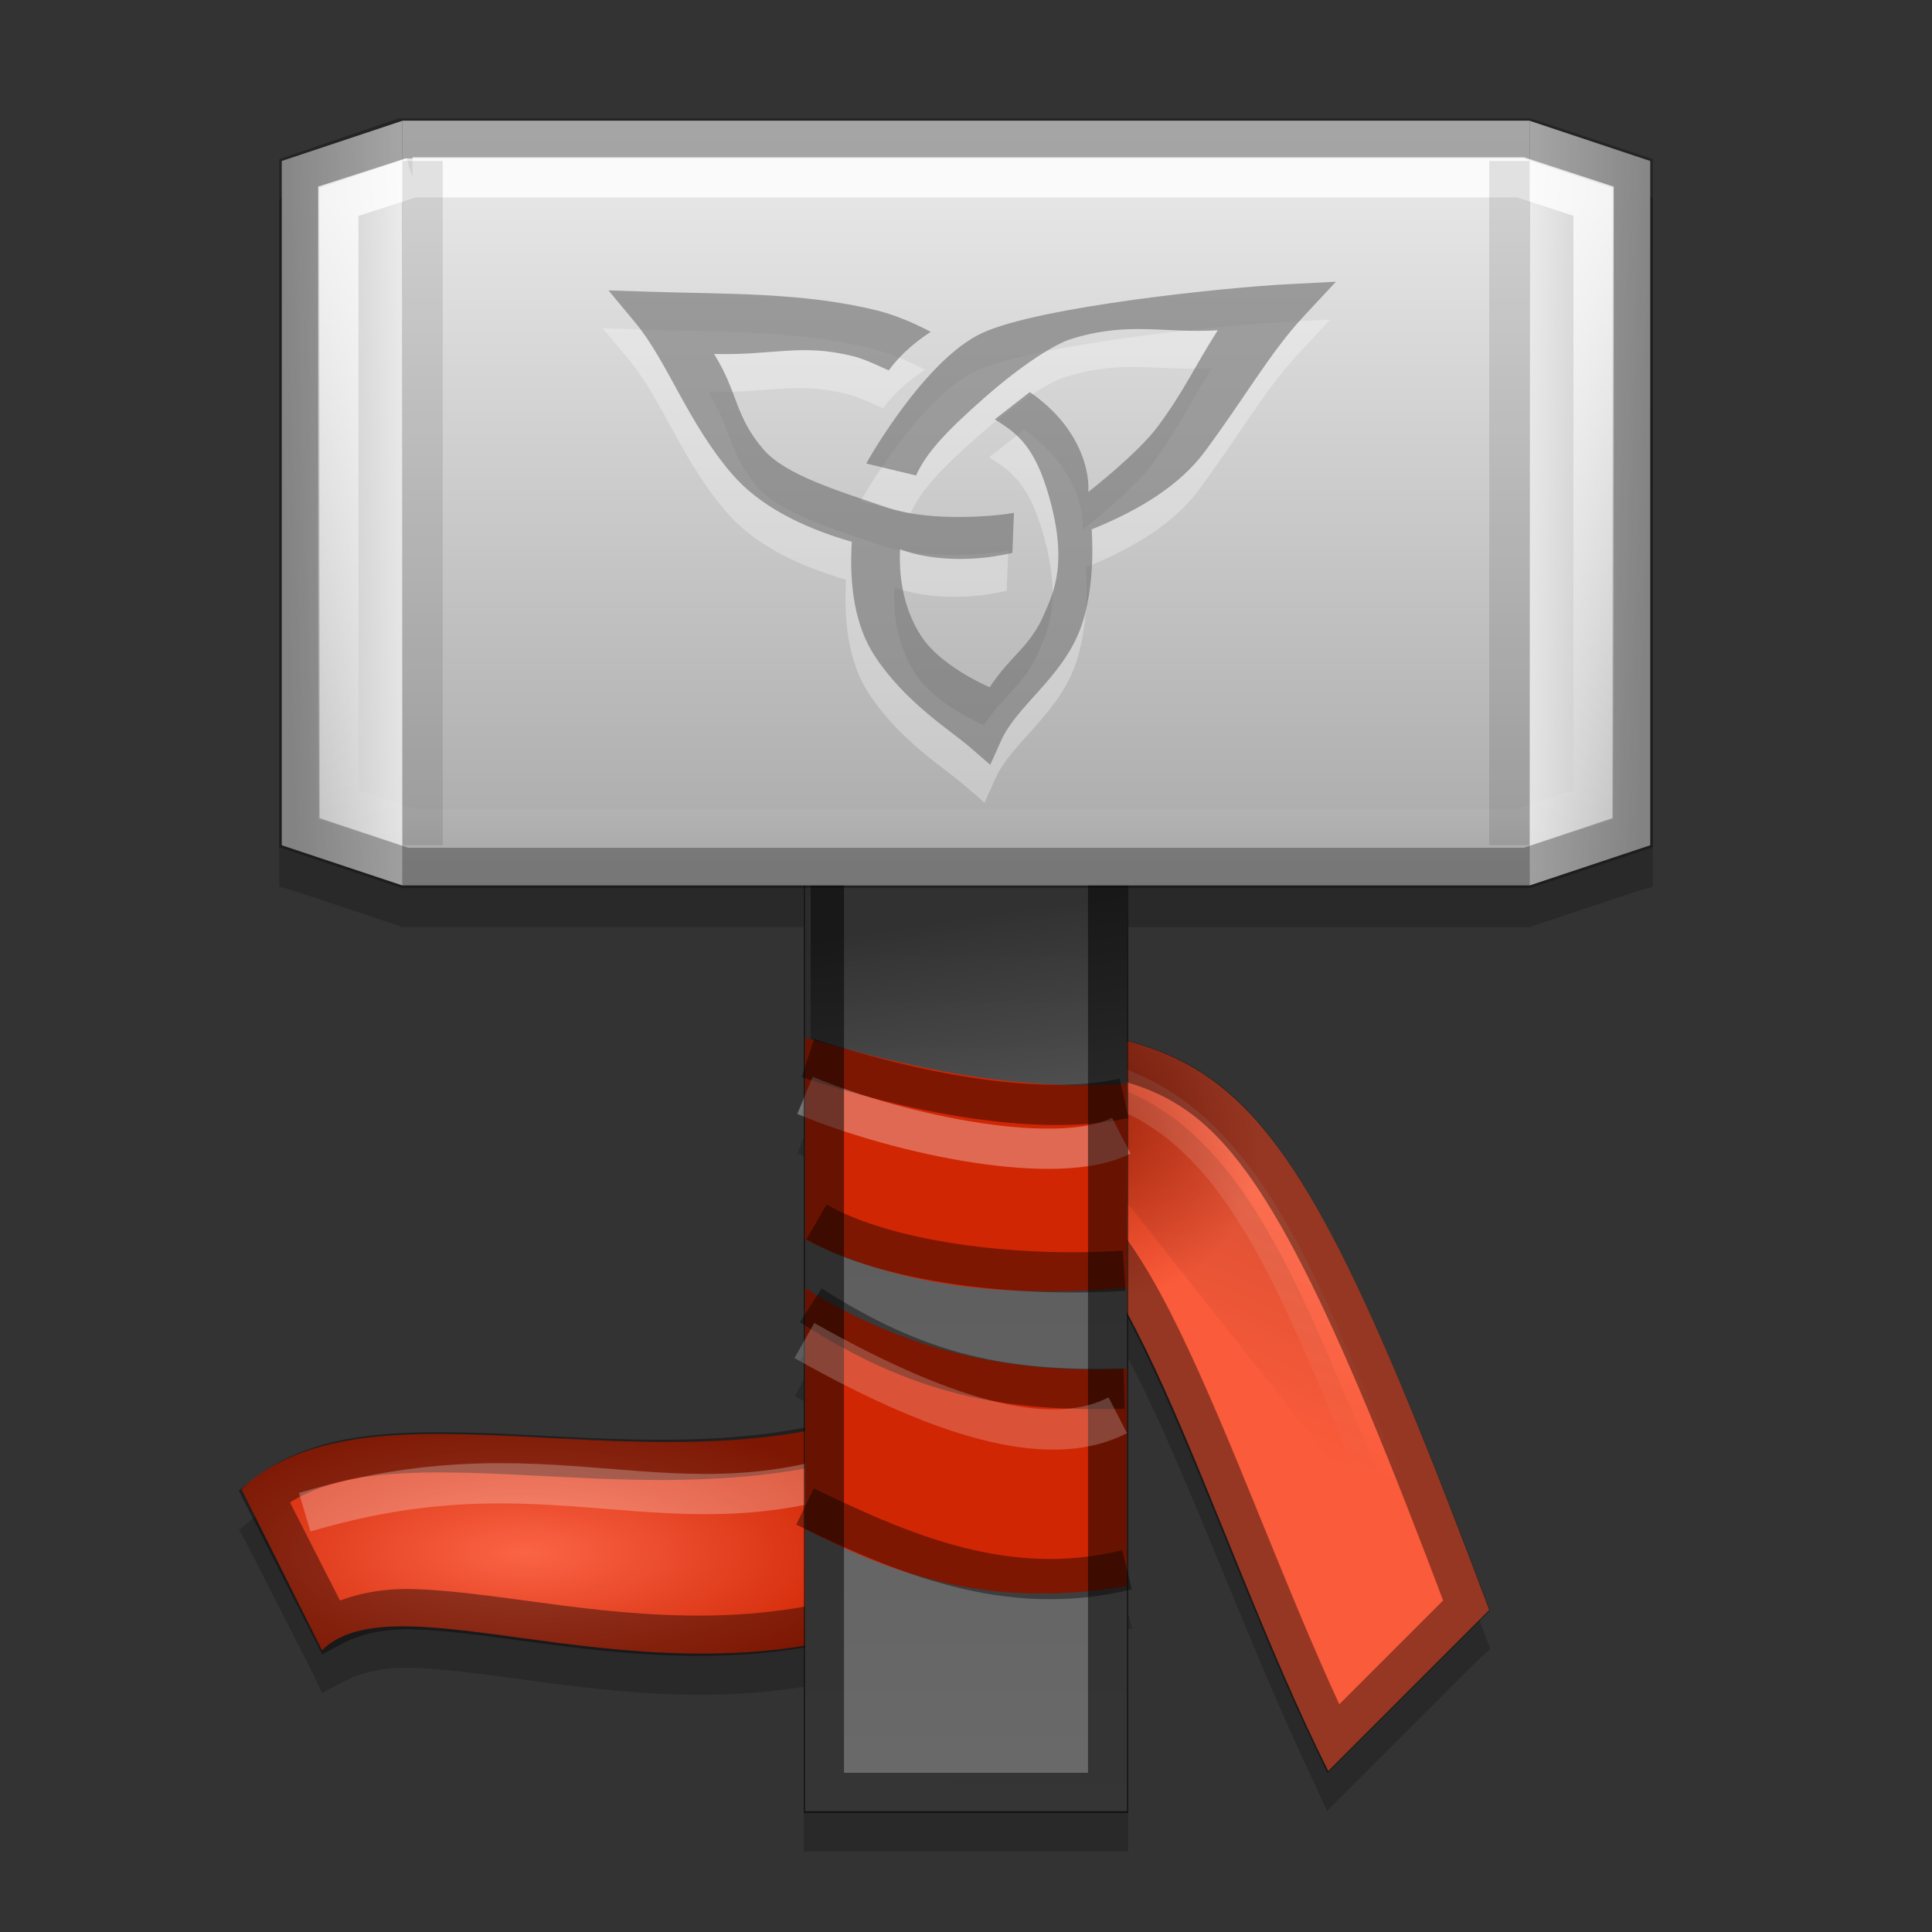 <?xml version="1.0" encoding="UTF-8" standalone="no"?>
<svg xmlns="http://www.w3.org/2000/svg" xmlns:xlink="http://www.w3.org/1999/xlink" xmlns:inkscape="http://www.inkscape.org/namespaces/inkscape" version="1.1" width="48" height="48">
 <rect width="100%" height="100%" fill="#333333" stroke="none"/>
 <defs id="defs4">
  <linearGradient id="linearGradient911">
   <stop id="stop913" stop-color="#ffffff"/>
   <stop id="stop915" offset="1" stop-color="#ffffff" stop-opacity="0"/>
  </linearGradient>
  <linearGradient id="linearGradient2009">
   <stop id="stop2011"/>
   <stop id="stop2013" offset="1" stop-opacity="0"/>
  </linearGradient>
  <linearGradient id="linearGradient1995">
   <stop id="stop1997" stop-color="#ac1f03"/>
   <stop id="stop1999" offset="1" stop-color="#fa5b3a"/>
  </linearGradient>
  <linearGradient id="linearGradient1987">
   <stop id="stop1989" stop-color="#fb6446"/>
   <stop id="stop1991" offset="1" stop-color="#d02604"/>
  </linearGradient>
  <linearGradient id="linearGradient1963">
   <stop id="stop1965" stop-color="#6a6a6a"/>
   <stop id="stop1967" offset="1" stop-color="#505050"/>
  </linearGradient>
  <linearGradient id="linearGradient865">
   <stop id="stop867" stop-color="#ebebeb"/>
   <stop id="stop869" offset="1" stop-color="#bbbbbb"/>
  </linearGradient>
  <linearGradient id="linearGradient820">
   <stop id="stop822" stop-color="#ebebeb"/>
   <stop id="stop824" offset="1" stop-color="#a7a7a7"/>
  </linearGradient>
  <linearGradient y1="1007.36" x2="0" y2="1024.36" id="linearGradient826" xlink:href="#linearGradient820" gradientUnits="userSpaceOnUse" gradientTransform="matrix(1,0,0,1.118,0,-118.514)"/>
  <linearGradient y1="5" x2="0" y2="21" id="linearGradient855" xlink:href="#linearGradient911" gradientUnits="userSpaceOnUse"/>
  <linearGradient x1="37.767" y1="1016.25" x2="41" y2="1016.36" id="linearGradient871" xlink:href="#linearGradient865" gradientUnits="userSpaceOnUse"/>
  <linearGradient x1="10.194" y1="1015.25" x2="7" y2="1015.36" id="linearGradient879" xlink:href="#linearGradient865" gradientUnits="userSpaceOnUse"/>
  <linearGradient id="linearGradient2415">
   <stop id="stop2417" stop-color="#eeeeec"/>
   <stop id="stop2419" offset="1" stop-color="#eeeeec" stop-opacity="0"/>
  </linearGradient>
  <linearGradient x1="21.664" y1="-0.025" x2="29" y2="15.225" id="linearGradient2498" xlink:href="#linearGradient2415" gradientUnits="userSpaceOnUse" gradientTransform="translate(59.574,1007.281)"/>
  <radialGradient cx="18.634" cy="17.486" r="40.693" fx="18.934" fy="17.81" id="radialGradient1542" xlink:href="#linearGradient4750" gradientUnits="userSpaceOnUse" gradientTransform="scale(1.037,0.964)"/>
  <linearGradient id="linearGradient4750">
   <stop id="stop4752" stop-color="#ffffff"/>
   <stop id="stop4758" offset="0.379" stop-color="#fefefe"/>
   <stop id="stop4754" offset="1" stop-color="#1d1d1d"/>
  </linearGradient>
  <linearGradient x1="27.929" y1="1049.22" x2="28" y2="1019.58" id="linearGradient1969" xlink:href="#linearGradient1963" gradientUnits="userSpaceOnUse"/>
  <linearGradient x1="27.643" y1="1026.32" x2="28" y2="1030.17" id="linearGradient1979" xlink:href="#linearGradient2009" gradientUnits="userSpaceOnUse" gradientTransform="matrix(1,0,0,1.69,0,-707.838)"/>
  <radialGradient cx="13.07" cy="1043.36" r="9" id="radialGradient1993" xlink:href="#linearGradient1987" gradientUnits="userSpaceOnUse" gradientTransform="matrix(1,0,0,0.394,0,631.862)"/>
  <radialGradient cx="27.07" cy="1041.31" r="8" id="radialGradient2001" xlink:href="#linearGradient1995" gradientUnits="userSpaceOnUse" gradientTransform="matrix(-0.336,0.423,-0.529,-0.421,586.214,1458.773)"/>
  <linearGradient x1="37.574" y1="22.952" x2="31.772" y2="35.732" id="linearGradient2015" xlink:href="#linearGradient2009" gradientUnits="userSpaceOnUse"/>
  <linearGradient x1="37.574" y1="22.952" x2="31.772" y2="35.732" id="linearGradient921" xlink:href="#linearGradient911" gradientUnits="userSpaceOnUse"/>
 </defs>
 <g transform="translate(0,-1004.362)" id="layer1">
  <path d="m 9.906,1008.269 -0.062,0.031 -2.562,0.875 -0.344,0.125 0,0.344 0,16.375 0,0.375 0.344,0.094 2.625,0.875 0.062,0.031 0.094,0 9.906,0 0,4.5 -0.062,0.188 c 0.018,0.01 0.044,-0.01 0.062,0 v 0.531 l -0.156,0.406 c 0.05,0.021 0.105,0.042 0.156,0.062 v 4.938 l -0.094,0.156 c 0.033,0.021 0.061,0.042 0.094,0.062 v 0.406 l -0.219,0.406 c 0.077,0.044 0.143,0.083 0.219,0.125 v 1.625 c -1.935,0.37 -3.95,0.316 -5.875,0.219 -1.655,-0.084 -3.233,-0.19 -4.625,-0.062 -0.662,0.06 -1.256,0.203 -1.812,0.406 -0.161,0.054 -0.317,0.12 -0.469,0.188 -0.125,0.059 -0.257,0.119 -0.375,0.188 -0.163,0.091 -0.32,0.201 -0.469,0.312 -0.03,0.023 -0.064,0.039 -0.094,0.062 -0.088,0.07 -0.168,0.141 -0.25,0.219 l -0.062,0.031 0.188,0.344 1.656,3.25 0.219,0.469 0.469,-0.25 c 0.496,-0.269 1.074,-0.4 1.812,-0.375 1.001,0.033 2.237,0.233 3.594,0.406 1.851,0.236 3.944,0.42 6.094,0.062 v 3.594 0.5 h 0.5 7.062 0.5 v -0.5 -5.031 c 0.031,-0.01 0.062,0.01 0.094,0 l -0.094,-0.375 v -6.344 c 0.285,0.537 0.556,1.111 0.844,1.75 1.193,2.651 2.431,5.992 3.812,8.875 l 0.281,0.625 0.031,-0.031 0.469,-0.469 3.312,-3.312 0.25,-0.219 -0.125,-0.312 c -2.186,-5.806 -3.66,-9.155 -5.125,-11.156 -0.005,-0.01 0.005,-0.024 0,-0.031 -0.49,-0.666 -0.982,-1.194 -1.5,-1.594 -0.679,-0.523 -1.418,-0.812 -2.25,-1.031 v -3.812 h 9.906 0.094 l 0.062,-0.031 2.625,-0.875 0.344,-0.094 v -0.375 -16.375 -0.375 l -0.344,-0.094 -2.625,-0.875 -0.062,-0.031 H 37.937 10.031 10 9.906 z" inkscape:connector-curvature="0" id="path3090" opacity="0.2"/>
  <path d="m 21,1029.362 c 9.354,1.17 10,-1 16,15 l -4,4 c -3,-6 -5.19,-14.641 -8,-14 z" inkscape:connector-curvature="0" id="path1949" fill="url(#radialGradient2001)"/>
  <path d="m 6,1041.362 c 3.524,-3.341 12,1 18,-3 l -1,6 c -6.323,2.808 -13.015,-0.962 -15,1 z" inkscape:connector-curvature="0" id="path1933" fill="url(#radialGradient1993)"/>
  <path d="M 35.714,39.643 C 32.62,34.117 31.576,26.409 25.5,26.714" inkscape:connector-curvature="0" transform="translate(0,1004.362)" id="path2007" opacity="0.3" fill="url(#linearGradient2015)" stroke="url(#linearGradient921)"/>
  <path d="m 22.062,1029.969 3.156,3.937 c 0.363,-0.014 0.712,0.041 1.031,0.219 0.413,0.23 0.777,0.594 1.125,1.031 0.696,0.874 1.325,2.102 1.969,3.531 1.206,2.679 2.416,6.025 3.781,8.875 l 3.312,-3.312 c -2.918,-7.752 -4.577,-11.104 -6.469,-12.562 -0.959,-0.739 -2.004,-1.044 -3.438,-1.25 -1.145,-0.165 -2.758,-0.29 -4.469,-0.469 z" inkscape:connector-curvature="0" id="path2005" opacity="0.4" fill="none" stroke="#000000"/>
  <path d="m 23.438,1039.156 c -2.964,1.599 -6.332,1.56 -9.375,1.406 -1.659,-0.084 -3.23,-0.183 -4.562,-0.062 -1.209,0.11 -2.178,0.425 -2.938,1.031 l 1.656,3.25 c 0.586,-0.317 1.285,-0.465 2.094,-0.437 1.051,0.035 2.278,0.234 3.625,0.406 2.629,0.336 5.681,0.528 8.656,-0.719 l 0.844,-4.875 z" inkscape:connector-curvature="0" id="path1983" opacity="0.4" fill="none" stroke="#000000"/>
  <rect width="8" height="29" x="20" y="1020.36" id="rect818" fill="url(#linearGradient1969)"/>
  <rect width="7.857" height="7" x="20.14" y="1026.36" id="rect1971" opacity="0.43" fill="url(#linearGradient1979)"/>
  <path d="m 20,1030.143 0,5.017 c 2.667,1.312 5.333,1.4 8,1.202 v -5.077 c -2.783,0.199 -5.406,-0.399 -8,-1.142 z" inkscape:connector-curvature="0" id="path1939" fill="#d02604"/>
  <path d="m 7.571,37.571 c 6.576,-1.966 9.378,1.013 15.072,-1.571" inkscape:connector-curvature="0" transform="translate(0,1004.362)" id="path1985" opacity="0.25" fill="none" stroke="#ffffff"/>
  <path d="m 20,1036.362 0,5.988 c 2.172,1.109 4.512,2.001 8,1.418 v -5.406 c -2.849,0.153 -5.532,-0.44 -8,-2 z" inkscape:connector-curvature="0" id="path1941" fill="#d02604"/>
  <path d="m 20.143,32.429 c 2.701,1.736 4.824,2.152 7.786,2.071" inkscape:connector-curvature="0" transform="translate(0,1004.362)" id="path1951" opacity="0.4" fill="none" stroke="#000000"/>
  <path d="m 20.286,30.357 c 1.696,0.986 4.906,1.392 7.643,1.214" inkscape:connector-curvature="0" transform="translate(0,1004.362)" id="path1953" opacity="0.4" fill="none" stroke="#000000"/>
  <path d="m 20.071,26.286 c 2.48,0.819 5.704,1.488 7.857,1" inkscape:connector-curvature="0" transform="translate(0,1004.362)" id="path1955" opacity="0.4" fill="none" stroke="#000000"/>
  <path d="m 20,37.429 c 2.417,1.167 5.014,2.304 8,1.571" inkscape:connector-curvature="0" transform="translate(0,1004.362)" id="path1957" opacity="0.4" fill="none" stroke="#000000"/>
  <path d="m 20,27.214 c 2.437,1.012 6.317,1.795 7.857,1" inkscape:connector-curvature="0" transform="translate(0,1004.362)" id="path1959" opacity="0.31" fill="none" stroke="#ffffff"/>
  <path d="m 20.469,1020.844 0,28.062 7.062,0 0,-28.062 -7.062,0 z" inkscape:connector-curvature="0" id="path1931" opacity="0.5" fill="none" stroke="#000000"/>
  <path d="m 19.985,1037.667 c 3.777,2.138 6.246,2.652 7.786,1.857" inkscape:connector-curvature="0" id="path1961" opacity="0.21" fill="none" stroke="#ffffff"/>
  <rect width="28" height="19" x="10" y="1007.36" id="rect812" fill="url(#linearGradient826)"/>
  <path d="m 24.46,1024.304 -0.526,-0.454 c -0.464,-0.401 -1.594,-1.1 -2.348,-2.256 -0.476,-0.728 -0.635,-1.722 -0.565,-2.829 -1.277,-0.368 -2.314,-0.915 -2.973,-1.681 -1.105,-1.283 -1.6,-2.786 -2.401,-3.757 l -0.671,-0.808 1.066,0.034 c 1.814,0.06 3.774,0.01 5.596,0.462 0.473,0.118 0.909,0.307 1.344,0.532 -0.518,0.339 -0.841,0.684 -1.042,0.957 -0.004,0.01 -0.558,-0.27 -0.864,-0.346 -1.336,-0.332 -1.973,-0.02 -3.477,-0.06 0.608,0.98 0.507,1.535 1.228,2.373 0.548,0.637 1.869,1.031 3.054,1.437 1.185,0.405 2.946,0.187 3.168,0.137 l -0.038,0.995 c -0.294,0.068 -0.626,0.123 -0.994,0.142 -1.104,0.057 -1.725,-0.205 -1.797,-0.238 -0.042,0.857 0.154,1.596 0.528,2.169 0.468,0.717 1.565,1.208 1.698,1.266 0.527,-0.803 1.011,-1.001 1.367,-1.846 0.216,-0.512 0.618,-1.281 0.045,-3.102 -0.357,-1.134 -0.816,-1.409 -1.285,-1.709 l 0.87,-0.677 c 0.28,0.192 0.6,0.463 0.858,0.798 0.648,0.841 0.603,1.595 0.595,1.684 0,0 1.222,-0.949 1.724,-1.624 0.651,-0.875 0.889,-1.445 1.493,-2.394 -1.34,0.084 -2.213,-0.23 -3.649,0.219 -0.388,0.121 -1.198,0.62 -2.159,1.467 -0.962,0.847 -1.438,1.369 -1.688,1.922 l -1.237,-0.297 c 0.014,-0.035 1.444,-2.578 2.878,-3.242 1.434,-0.664 6.077,-1.134 7.575,-1.212 l 1.217,-0.063 -0.797,0.854 c -0.833,0.893 -1.473,2.037 -2.471,3.378 -0.595,0.8 -1.574,1.428 -2.803,1.921 0,0 0.129,1.415 -0.297,2.513 -0.457,1.177 -1.565,1.88 -1.944,2.719 l -0.278,0.617 z" inkscape:connector-curvature="0" id="path2027" opacity="0.3" fill="#ffffff" fill-rule="evenodd"/>
  <path d="m 38,1007.362 3,1 0,17 -3,1 z" inkscape:connector-curvature="0" id="path816" fill="url(#linearGradient871)"/>
  <path d="m 10,1007.362 -3,1 0,17 3,1 z" inkscape:connector-curvature="0" id="path833" fill="url(#linearGradient879)"/>
  <path d="m 10,3.438 -2.562,0.875 0,16.375 2.625,0.875 27.875,0 2.625,-0.875 0,-16.375 -2.625,-0.875 -27.906,0 -0.031,0 z" inkscape:connector-curvature="0" transform="translate(0,1004.362)" id="path845" opacity="0.3" fill="none" stroke="#000000"/>
  <path d="M 10.25,4.406 8.406,5 l 0,15 1.812,0.594 27.562,0 1.812,-0.594 0,-15 -1.812,-0.594 -27.531,0 z" inkscape:connector-curvature="0" transform="translate(0,1004.362)" id="path847" opacity="0.79" fill="none" stroke="url(#linearGradient855)"/>
  <rect width="1" height="17" x="10" y="1008.36" id="rect881" opacity="0.1"/>
  <rect width="1" height="17" x="37" y="1008.36" id="rect883" opacity="0.1"/>
  <path d="m 24.602,1023.362 -0.526,-0.454 c -0.464,-0.401 -1.594,-1.1 -2.348,-2.256 -0.476,-0.728 -0.635,-1.722 -0.565,-2.829 -1.277,-0.368 -2.314,-0.915 -2.973,-1.681 -1.105,-1.283 -1.6,-2.786 -2.401,-3.757 l -0.671,-0.808 1.066,0.034 c 1.814,0.06 3.774,0.01 5.596,0.462 0.473,0.118 0.909,0.307 1.344,0.532 -0.518,0.339 -0.841,0.684 -1.042,0.957 -0.004,0.01 -0.558,-0.27 -0.864,-0.346 -1.336,-0.332 -1.973,-0.02 -3.477,-0.06 0.608,0.98 0.507,1.535 1.228,2.373 0.548,0.637 1.869,1.031 3.054,1.437 1.185,0.405 2.946,0.187 3.168,0.137 l -0.038,0.995 c -0.294,0.068 -0.626,0.123 -0.994,0.142 -1.104,0.057 -1.725,-0.205 -1.797,-0.238 -0.042,0.857 0.154,1.596 0.528,2.169 0.468,0.717 1.565,1.208 1.698,1.266 0.527,-0.803 1.011,-1.001 1.367,-1.846 0.216,-0.512 0.618,-1.281 0.045,-3.102 -0.357,-1.134 -0.816,-1.409 -1.285,-1.709 l 0.87,-0.677 c 0.28,0.192 0.6,0.463 0.858,0.798 0.648,0.841 0.603,1.595 0.595,1.684 0,0 1.222,-0.949 1.724,-1.624 0.651,-0.875 0.889,-1.445 1.493,-2.394 -1.34,0.084 -2.213,-0.23 -3.649,0.219 -0.388,0.121 -1.198,0.62 -2.159,1.467 -0.962,0.847 -1.438,1.369 -1.688,1.922 l -1.237,-0.297 c 0.014,-0.035 1.444,-2.578 2.878,-3.242 1.434,-0.664 6.077,-1.134 7.575,-1.212 l 1.217,-0.063 -0.797,0.854 c -0.833,0.893 -1.473,2.037 -2.471,3.378 -0.595,0.8 -1.574,1.428 -2.803,1.921 0,0 0.129,1.415 -0.297,2.513 -0.457,1.177 -1.565,1.88 -1.944,2.719 l -0.278,0.617 z" inkscape:connector-curvature="0" id="path1540" opacity="0.58" fill="#6a6a6a" fill-rule="evenodd"/>
 </g>
</svg>

